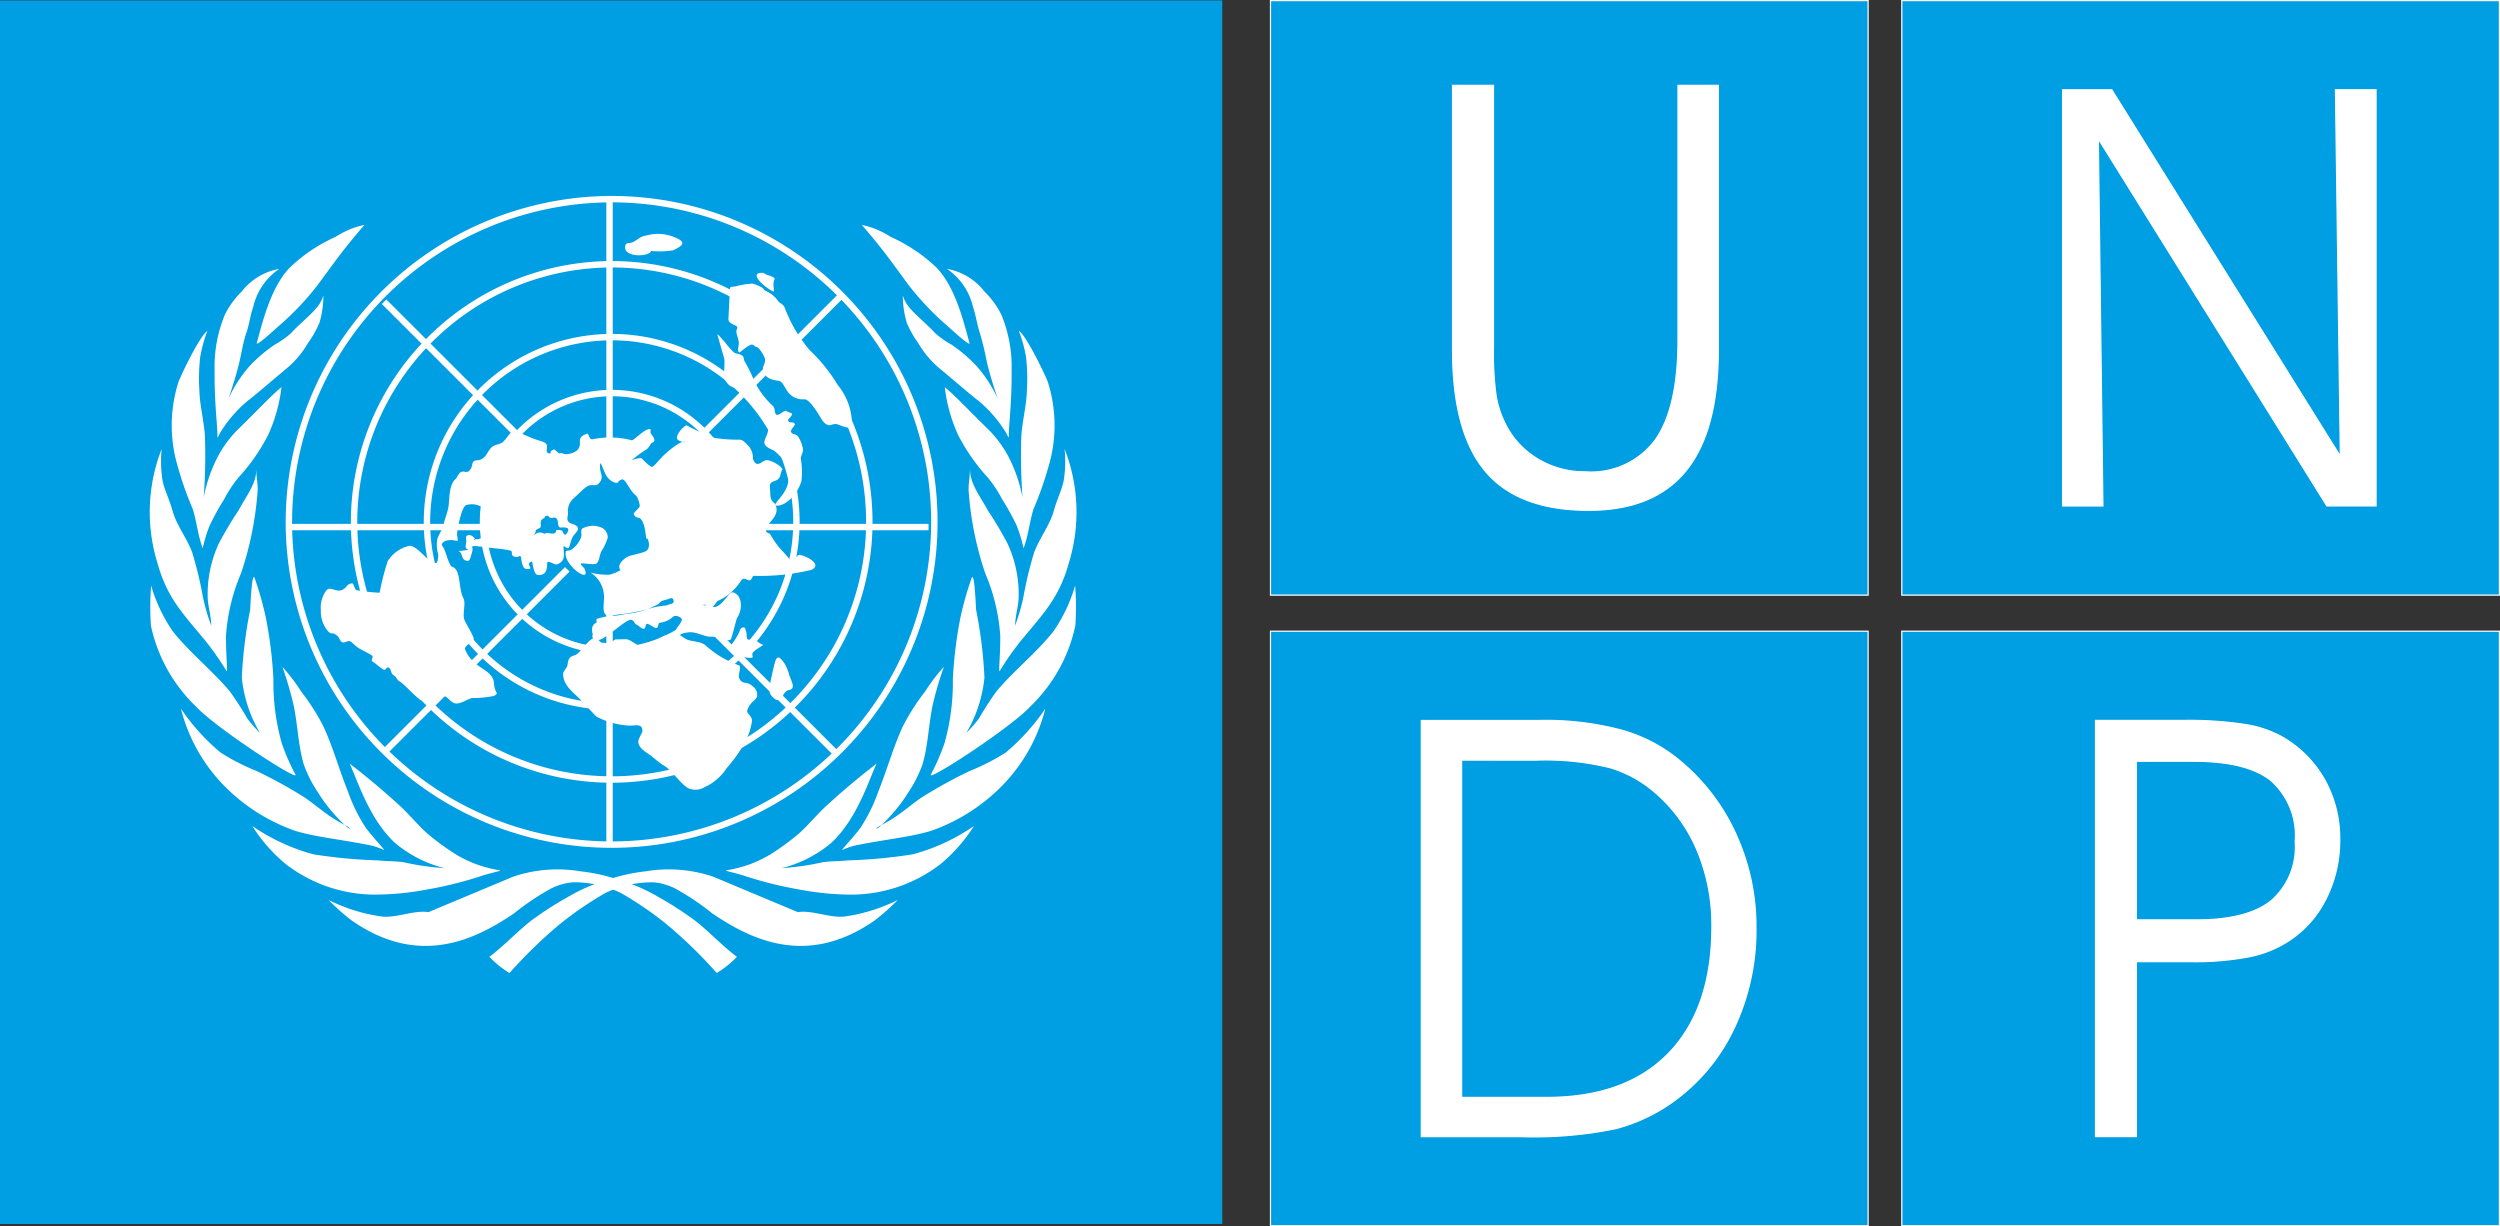 <svg xmlns="http://www.w3.org/2000/svg" width="176.613" height="86.635" viewBox="0 0 176.613 86.635">
  <rect x="0" y="0" width="176.613" height="86.635" fill="#333333" stroke="none"/>
  <g id="Group_123" data-name="Group 123" transform="translate(-357.203 -211.473)">
    <path id="Path_576" data-name="Path 576" d="M357.2,211.5h86.351v86.441H357.2V211.5Z" fill="#009ee2" fill-rule="evenodd"/>
    <path id="Path_577" data-name="Path 577" d="M400.264,225.724v45.5m16.366-38.869-32.3,32.275m-6.6-15.921H422.8m-38.464-15.92,31.863,31.841" fill="none" stroke="#fff" stroke-miterlimit="2.613" stroke-width="0.453"/>
    <path id="Path_578" data-name="Path 578" d="M382.948,227.362a5.932,5.932,0,0,0-2.041.847,11.378,11.378,0,0,0-3.25,2.184c-1.37,1.439-1.941,3.991-2.314,5.306-.063.221.567-.3,1.512-1.159a19.962,19.962,0,0,0,2.818-2.967c1.407-1.925,1.891-2.6,3.275-4.211Z" fill="#fff" fill-rule="evenodd"/>
    <path id="Path_579" data-name="Path 579" d="M376.932,230.468a4.458,4.458,0,0,0-1.838,2.68c-.19.529-.307,1.332-.481,1.826-.248.7-.345,1.457-.511,2.131-.234.954-.512,1.793-.742,2.5a9.24,9.24,0,0,1,1.516-2.315,10.773,10.773,0,0,1,1.741-1.474,6.3,6.3,0,0,0,1.154-.814c.537-.6,1.382-1.263,1.853-1.849.366-.456.431-.907.424-.747a6.666,6.666,0,0,1-.276,1.861,6.948,6.948,0,0,1-.813,1.442,6.692,6.692,0,0,1-1.658,1.916c-1.176.991-2.182,1.853-2.545,2.121a9.184,9.184,0,0,0-1.893,2.129c-.22.329-.3.643-.3.433,0-.932-.219-2.264-.2-4.715a9.593,9.593,0,0,1,.729-3.9,6.064,6.064,0,0,1,1.188-1.625,4.292,4.292,0,0,1,2.651-1.6Z" fill="#fff" fill-rule="evenodd"/>
    <path id="Path_580" data-name="Path 580" d="M371.855,234.849a9.858,9.858,0,0,0-.509,1.852,13.748,13.748,0,0,0-.056,2.407c.037,1.094.339,2.162.394,3.257a40.938,40.938,0,0,1-.089,4.248,10.588,10.588,0,0,1,.908-2.71,7.931,7.931,0,0,1,1.531-2.114c1.168-1.133,2.344-2.39,3.054-2.967a11.179,11.179,0,0,1-.952,3.4,13.662,13.662,0,0,1-2.083,2.983,8.817,8.817,0,0,0-1.016,1.545,16.505,16.505,0,0,0-1.032,1.873,10.574,10.574,0,0,0-.482,1.585c-.36-.979-.424-1.9-.7-2.765a24.683,24.683,0,0,1-1.18-3.44,10.114,10.114,0,0,1,.174-5.562c.2-.527,1.526-3.291,2.039-3.589Z" fill="#fff" fill-rule="evenodd"/>
    <path id="Path_581" data-name="Path 581" d="M375.311,244.649c0,.536.118,1.023.092,1.508a23.414,23.414,0,0,1-1.169,5.811,13.545,13.545,0,0,0-1.067,4.445c0,1.646.159,2.732.013,2.427a18.826,18.826,0,0,0-1.739-2.426c-1.44-1.729-2.45-2.807-3.1-5.113a12.23,12.23,0,0,1,.283-8.113,8.794,8.794,0,0,0,.061,2.226c.115.623.487,1.345.7,2.117.278,1.029.972,1.871,1.388,2.945a26.96,26.96,0,0,1,.771,3.2,14.615,14.615,0,0,0,.585,2.005c-.02-.726-.225-1.353-.252-1.95a8.513,8.513,0,0,1,.779-3.85,25.632,25.632,0,0,1,1.4-2.353c.536-1.007,1.251-1.869,1.251-2.875Z" fill="#fff" fill-rule="evenodd"/>
    <path id="Path_582" data-name="Path 582" d="M367.879,252.835a11.158,11.158,0,0,0,1.505,3.2c1.114,1.449,2.966,2.949,4.069,4.3a22.544,22.544,0,0,1,1.233,1.914,10.442,10.442,0,0,0,.888,1.015,9.521,9.521,0,0,1-1.288-3.926,31.918,31.918,0,0,1,.592-4.8c.066-1.5.18-2.731.339-2.156a22.2,22.2,0,0,1,.774,2.765,29.893,29.893,0,0,1,.528,4.311,15.729,15.729,0,0,0,.591,4.522,14.8,14.8,0,0,0,.969,2.219c.26.527-5.636-3.3-7.039-4.822a11.1,11.1,0,0,1-3.174-5.7,19.551,19.551,0,0,1,.013-2.84Z" fill="#fff" fill-rule="evenodd"/>
    <path id="Path_583" data-name="Path 583" d="M377.153,258.582a12.857,12.857,0,0,1,1.327,1.743,15.438,15.438,0,0,1,1.562,2.446c.645,1.374,1.083,2.96,1.747,4.634a11.751,11.751,0,0,0,1.271,2.57c.669.865,1.338,1.528,1.27,1.548a4.807,4.807,0,0,0-1.171-.373c-2.155-.414-3.691-.559-5.074-.972a13.081,13.081,0,0,1-5.3-3.461,11.911,11.911,0,0,1-2.8-5.18,14.972,14.972,0,0,0,2.8,3.1,15.421,15.421,0,0,0,2.565,1.312,33.122,33.122,0,0,1,3.333,1.836c.621.409,1.225.945,1.906,1.4s1.192.664,1.252.735c.406.487-1.162-.816-2.125-2.389a8.932,8.932,0,0,1-1.061-2.08c-.387-1.325-.426-2.818-.714-4.18a26.173,26.173,0,0,0-.788-2.687Z" fill="#fff" fill-rule="evenodd"/>
    <path id="Path_584" data-name="Path 584" d="M381.906,265.42c.884.676,2.124,1.679,3.542,2.973.664.607,1.234,1.327,1.945,1.965a17.584,17.584,0,0,0,2.008,1.468,8.407,8.407,0,0,0,3.107,1.126c.165.04-.288.1-1.164.36a27.058,27.058,0,0,1-3.971,1,20.079,20.079,0,0,1-3.725.362,10.362,10.362,0,0,1-6.221-2.127,11.314,11.314,0,0,1-2.4-2.722,14.152,14.152,0,0,0,4.308,2,36.4,36.4,0,0,0,4.583.431c.547.06,1.243.044,1.8.13a18.3,18.3,0,0,0,2.887.416,8.622,8.622,0,0,1-3.546-1.824c-1.824-1.733-2.628-4.465-3.156-5.557Z" fill="#fff" fill-rule="evenodd"/>
    <path id="Path_585" data-name="Path 585" d="M380.4,275.04a15.184,15.184,0,0,0,1.654,1.466c4.752,3.309,8.7,1.363,11.454-.5a17.968,17.968,0,0,1,2.663-1.783,4.18,4.18,0,0,1,1.5-.418,7.567,7.567,0,0,1,3.392.752,24.386,24.386,0,0,1,3.252,2.227,32.873,32.873,0,0,1,3.522,3.427,6.607,6.607,0,0,0,1.425-1.143c-1.009-.756-1.87-1.694-2.9-2.516a23.777,23.777,0,0,0-2.613-1.692,12.233,12.233,0,0,0-2.786-1.215,12.552,12.552,0,0,0-2.744-.617,9.8,9.8,0,0,0-4.764.377l-5.982,2.505c-1.067-.158-2.31.459-3.376.3a12.154,12.154,0,0,1-3.7-1.167Z" fill="#fff" fill-rule="evenodd"/>
    <path id="Path_586" data-name="Path 586" d="M418.087,227.362a5.928,5.928,0,0,1,2.042.847,11.378,11.378,0,0,1,3.25,2.184c1.369,1.439,1.94,3.991,2.313,5.306.063.221-.566-.3-1.512-1.159a19.962,19.962,0,0,1-2.818-2.967c-1.407-1.925-1.89-2.6-3.275-4.211Z" fill="#fff" fill-rule="evenodd"/>
    <path id="Path_587" data-name="Path 587" d="M424.1,230.468a4.45,4.45,0,0,1,1.838,2.68c.191.529.307,1.332.481,1.826a21.664,21.664,0,0,1,.512,2.131c.233.954.511,1.793.741,2.5a9.239,9.239,0,0,0-1.516-2.315,10.679,10.679,0,0,0-1.74-1.474,6.27,6.27,0,0,1-1.154-.814c-.538-.6-1.383-1.263-1.854-1.849-.366-.456-.431-.907-.424-.747a6.7,6.7,0,0,0,.276,1.861,6.948,6.948,0,0,0,.813,1.442,6.692,6.692,0,0,0,1.658,1.916c1.176.991,2.183,1.853,2.545,2.121a9.161,9.161,0,0,1,1.893,2.129c.221.329.3.643.3.433,0-.932.218-2.264.2-4.715a9.593,9.593,0,0,0-.73-3.9,6.063,6.063,0,0,0-1.188-1.625,4.29,4.29,0,0,0-2.651-1.6Z" fill="#fff" fill-rule="evenodd"/>
    <path id="Path_588" data-name="Path 588" d="M429.18,234.849a9.858,9.858,0,0,1,.509,1.852,13.751,13.751,0,0,1,.057,2.407c-.037,1.094-.34,2.162-.395,3.257a41.241,41.241,0,0,0,.088,4.248,10.471,10.471,0,0,0-.907-2.71,7.95,7.95,0,0,0-1.53-2.114c-1.169-1.133-2.345-2.39-3.055-2.967a11.249,11.249,0,0,0,.952,3.4,13.7,13.7,0,0,0,2.083,2.983A8.759,8.759,0,0,1,428,246.747a16.514,16.514,0,0,1,1.033,1.873,10.884,10.884,0,0,1,.482,1.585c.359-.979.423-1.9.7-2.765a24.811,24.811,0,0,0,1.18-3.44,10.114,10.114,0,0,0-.174-5.562c-.2-.527-1.528-3.291-2.04-3.589Z" fill="#fff" fill-rule="evenodd"/>
    <path id="Path_589" data-name="Path 589" d="M425.725,244.649c0,.536-.119,1.023-.092,1.508a23.323,23.323,0,0,0,1.169,5.811,13.571,13.571,0,0,1,1.066,4.445c0,1.646-.158,2.732-.012,2.427a18.767,18.767,0,0,1,1.74-2.426c1.438-1.729,2.448-2.807,3.1-5.113a12.255,12.255,0,0,0-.284-8.113,8.794,8.794,0,0,1-.061,2.226c-.115.623-.486,1.345-.694,2.117-.278,1.029-.972,1.871-1.388,2.945a26.757,26.757,0,0,0-.771,3.2,14.679,14.679,0,0,1-.586,2.005c.021-.726.226-1.353.252-1.95a8.5,8.5,0,0,0-.779-3.85,25.623,25.623,0,0,0-1.4-2.353c-.537-1.007-1.251-1.869-1.251-2.875Z" fill="#fff" fill-rule="evenodd"/>
    <path id="Path_590" data-name="Path 590" d="M433.156,252.835a11.159,11.159,0,0,1-1.505,3.2c-1.113,1.449-2.966,2.949-4.069,4.3a22.508,22.508,0,0,0-1.232,1.914,10.883,10.883,0,0,1-.888,1.015,9.521,9.521,0,0,0,1.288-3.926,32.034,32.034,0,0,0-.593-4.8c-.065-1.5-.18-2.731-.338-2.156a22.114,22.114,0,0,0-.775,2.765,30.151,30.151,0,0,0-.527,4.311,15.764,15.764,0,0,1-.591,4.522,15,15,0,0,1-.969,2.219c-.26.527,5.635-3.3,7.039-4.822a11.106,11.106,0,0,0,3.174-5.7,19.417,19.417,0,0,0-.014-2.84Z" fill="#fff" fill-rule="evenodd"/>
    <path id="Path_591" data-name="Path 591" d="M423.883,258.582a12.775,12.775,0,0,0-1.327,1.743,15.374,15.374,0,0,0-1.563,2.446c-.645,1.374-1.083,2.96-1.746,4.634a11.8,11.8,0,0,1-1.271,2.57c-.669.865-1.339,1.528-1.27,1.548a4.785,4.785,0,0,1,1.171-.373c2.154-.414,3.691-.559,5.073-.972a13.075,13.075,0,0,0,5.3-3.461,11.919,11.919,0,0,0,2.8-5.18,14.96,14.96,0,0,1-2.8,3.1,15.372,15.372,0,0,1-2.564,1.312,33.032,33.032,0,0,0-3.334,1.836c-.621.409-1.224.945-1.906,1.4s-1.192.664-1.251.735c-.406.487,1.161-.816,2.124-2.389a8.934,8.934,0,0,0,1.062-2.08c.387-1.325.426-2.818.713-4.18a25.919,25.919,0,0,1,.789-2.687Z" fill="#fff" fill-rule="evenodd"/>
    <path id="Path_592" data-name="Path 592" d="M419.129,265.42c-.884.676-2.123,1.679-3.541,2.973-.664.607-1.235,1.327-1.945,1.965a17.591,17.591,0,0,1-2.009,1.468,8.394,8.394,0,0,1-3.107,1.126c-.166.04.288.1,1.164.36a27.057,27.057,0,0,0,3.971,1,20.071,20.071,0,0,0,3.725.362,10.357,10.357,0,0,0,6.221-2.127,11.327,11.327,0,0,0,2.4-2.722,14.136,14.136,0,0,1-4.309,2,36.4,36.4,0,0,1-4.584.431c-.545.06-1.242.044-1.8.13a18.3,18.3,0,0,1-2.887.416,8.617,8.617,0,0,0,3.547-1.824c1.824-1.733,2.628-4.465,3.155-5.557Z" fill="#fff" fill-rule="evenodd"/>
    <path id="Path_593" data-name="Path 593" d="M420.636,275.04a15.182,15.182,0,0,1-1.653,1.466c-4.752,3.309-8.7,1.363-11.455-.5a17.968,17.968,0,0,0-2.663-1.783,4.18,4.18,0,0,0-1.5-.418,7.569,7.569,0,0,0-3.391.752,24.527,24.527,0,0,0-3.252,2.227,33.065,33.065,0,0,0-3.522,3.427,6.632,6.632,0,0,1-1.425-1.143c1.01-.756,1.871-1.694,2.9-2.516a23.884,23.884,0,0,1,2.614-1.692,12.247,12.247,0,0,1,2.785-1.215,12.538,12.538,0,0,1,2.744-.617,9.8,9.8,0,0,1,4.764.377l5.982,2.505c1.067-.158,2.31.459,3.377.3a12.157,12.157,0,0,0,3.7-1.167Z" fill="#fff" fill-rule="evenodd"/>
    <path id="Path_594" data-name="Path 594" d="M400.425,225.542a22.8,22.8,0,1,1-22.814,22.8,22.849,22.849,0,0,1,22.814-22.8m0,4.6a18.2,18.2,0,1,1-18.209,18.195,18.238,18.238,0,0,1,18.209-18.195m0,5.146a13.05,13.05,0,1,1-13.059,13.049,13.079,13.079,0,0,1,13.059-13.049m0,3.952a9.1,9.1,0,1,1-9.1,9.1,9.118,9.118,0,0,1,9.1-9.1" fill="none" stroke="#fff" stroke-miterlimit="2.613" stroke-width="0.453"/>
    <path id="Path_595" data-name="Path 595" d="M400.425,243.737a4.6,4.6,0,1,1-4.6,4.6,4.611,4.611,0,0,1,4.6-4.6Z" fill="#009ee2" fill-rule="evenodd"/>
    <path id="Path_596" data-name="Path 596" d="M403.191,229.2a6.033,6.033,0,0,0,1.571-.045c.7-.336.987-.583.046-.942a3.05,3.05,0,0,0-2-.089c-.494.066-.718.515-1.189.515-.314,0-.337.471-.09.651.538.4,1.683.179,1.66-.09Z" fill="#fff" fill-rule="evenodd"/>
    <path id="Path_597" data-name="Path 597" d="M411.022,230.742c-.421,0-.464.217-.215.523.318.4,1.058.9,1.069.777.017-.185-.107-.555.044-.83.058-.106-.186-.231-.541-.325-.118-.032-.173-.145-.357-.145Z" fill="#fff" fill-rule="evenodd"/>
    <path id="Path_598" data-name="Path 598" d="M410.385,231.509a4.881,4.881,0,0,0-1.18.189c-.17.049-.428-.008-.435.134l-.108,2.174c-.017.349.538.418.617.552.048.081-.056.207-.056.327,0,.205.161.524.171.806s-.128.527.022.678c.045.044.485-.413.834-.543.158-.058.3.156.371.156.215,0,.6.685.626.856.042.285-.175.521-.148.716.064.5.411.731,1.072.815.315.041.4.371.576.614a1.321,1.321,0,0,0,1.274.7c.3-.039.783.7,1.014,1.066s.348.662.7.758c.162.043.376-.156.677-.04.784.305,1.052.384.949-.5a4.319,4.319,0,0,0-.971-2.287,11.568,11.568,0,0,0-2.005-2.488,10.3,10.3,0,0,1-1.745-2.978c-.1-.247-.318-.3-.454-.459a2.105,2.105,0,0,0-.92-.747c-.1-.028-.113-.186-.34-.277a2.525,2.525,0,0,0-.545-.216Z" fill="#fff" fill-rule="evenodd"/>
    <path id="Path_599" data-name="Path 599" d="M408.517,235.779c-.1-.145-.675-.8-.636-.663l.467,1.627c.1.337-.038.966.042,1.1.047.08-.118.222-.057.327.479.837.556.441,1.027.941a.561.561,0,0,0,.371.156c.216,0,.6.685.627.856a15.12,15.12,0,0,1,1.067,1.518c.177.366-.279.835-.219,1.145s.624.47.679.522a3.587,3.587,0,0,1,1,1.234,2.046,2.046,0,0,1-.015,1.052c-.174.939-1.285,1.6-.74,1.6s1.388-.728,1.691-1.734a5.449,5.449,0,0,0-.05-1.616c0-.131.18-.452.163-.581a2.076,2.076,0,0,0-.388-1c-.136-.148-.338-.063-.448-.254-.1-.172.3-.484.262-.576-.105-.233-.4-.006-.482-.259-.028-.1.3-.295.272-.469-.015-.079-.285-.1-.381-.195-.108-.113-.568.345-.7.269-.19-.111-.075-.452-.268-.63a5.949,5.949,0,0,1-1.368-1.882,9.222,9.222,0,0,0-.613-1.251c-.068-.079-.073-.32-.132-.375-.266-.251-.5-.12-.684-.316a5.433,5.433,0,0,1-.489-.549Z" fill="#fff" fill-rule="evenodd"/>
    <path id="Path_600" data-name="Path 600" d="M402.586,263.153c0-.155-.018-.366-.228-.423s-.614.04-.876-.009a5.577,5.577,0,0,1-2.156-.627l-1.1-1.174c-.457-.487-1.191-.976-1.234-1.73-.014-.25,0-.212.239-.569.111-.164.051-.409.18-.61.174-.269.39-.162.633-.4.4-.393,1.016-1.333,1.362-1l.269.259.541.047.467-.273.75-.014c.339-.006,1.024.7,1.447.631.4-.069.473-.368.8-.618a2.3,2.3,0,0,1,1.243-.427c.283.022.589.365.86.456.454.152.86.1,1.241.37a6.977,6.977,0,0,0,2.344,1.42c.252.056.012.477.039.824a.472.472,0,0,0,.437.421.873.873,0,0,1,.528.248.718.718,0,0,1,.323.63c0,.364-.492.4-.7,1.073-.07.227.333.353.334.743a4.745,4.745,0,0,1-.489,1.505,10.069,10.069,0,0,1-1.3,1.831,3.672,3.672,0,0,1-1.581,1.354,1.243,1.243,0,0,1-1.147.06c-.587-.355-1.12-1.246-1.728-1.608-.415-.246-.679-.535-.994-.754s-.992-.609-.735-1.151l.232-.488Z" fill="#fff" fill-rule="evenodd"/>
    <path id="Path_601" data-name="Path 601" d="M412.689,258.448a4.311,4.311,0,0,1,.28.742c.2.531.451.945-.047,1.035-.4.071-.447.743-.726.717a.635.635,0,0,1-.44-.262c-.326-.293-.175-.813-.011-1.564.046-.206.132-.61.211-.874.116-.386.273-.53.733.206Z" fill="#fff" fill-rule="evenodd"/>
    <path id="Path_602" data-name="Path 602" d="M384.024,253.346a12.37,12.37,0,0,1-1.636-.181c-.117-.008-.2-.512-.323-.488-.417.088-.322.281-.676.464-.415.214-.885-.293-1.138.053a1.987,1.987,0,0,0-.382,1.37,2.158,2.158,0,0,0,.505,1.5c.328.327.209-.023.651.318.15.114.157.323.32.442.192.141.424-.167.635-.023.175.119.326.3.512.426.307.2.628.324.96.534.218.137-.131.335.1.473.272.167.469.391.764.552.129.07.2-.22.334-.152.219.112.143.435.372.548.173.086.232.35.415.432.247.111,1.254,1.234,1.515,1.329.8.29.972-.17,1.554-.281.31-.06.495.459.9.508.36.043.946-.384,1.186-.384a7.59,7.59,0,0,0,1.507-.147c.425-.268.062-.081,0-.9-.08-1.039-1.46-.97-2.035-2.381-.121-.3.715-.542.588-.85-.185-.445-.417-.779-.632-1.226-.178-.37.116-1.187-.079-1.544-.375-.69-.142-2.021-.8-2.229-.271-.086-.495-1.467-.786-1.547-.245-.068-.1,1.283-.357,1.288-.553.011-1.294-1.266-1.882-1.214a2.429,2.429,0,0,0-1.523,1.078,17.13,17.13,0,0,0-.57,2.231Z" fill="#fff" fill-rule="evenodd"/>
    <path id="Path_603" data-name="Path 603" d="M388.41,250.021c0-.431.713-.44,1.006-.342.238.078.05-.305.08-.541.045-.362.284-1.782.627-1.978a1.4,1.4,0,0,1,1,.066c.5.28.029,1.435.115,1.993.092.593-.865.216-.512.391.184.092-.207-.515-.545-.287-.111.075-.027.289-.044.487s-.135.381.131.49c.1.039-.774.1-.656.13.321.085.107.63.625.67.186.015.246-.419.315-.623.11-.323-.109-.423.118-.422a.8.8,0,0,1,.294.014c.146.022.4.024.562.054.6.112,1.23.11,1.727.25.183.052.073.235.132.326a.41.41,0,0,0,.481.077c.216-.094.112.2.24.562.048.131.1.439.546.3.124-.038-.318-.382.116-.49.087-.023.083.953.467.953.629,0,.6-.49.626-.83.022-.319.5.183.758.052.5-.248.435-.542.389-1.219-.011-.164.3.226.385.056s.125-.489.276-.765c.119-.216.379-.391.365-.594-.019-.278-.5-.288-.655-.45-.185-.2-.034-.411-.049-.637a1.189,1.189,0,0,1,.37-1.011c.394-.33.865-.908,1.211-.953.27-.034.474.113.709-.273s-.074-.605-.027-1.167c.033-.391.242.495.5.848.336.453.745.465.762.39.01-.041.242-.268.379-.19.258.148.495.841.919,1.137a1.755,1.755,0,0,1,.246.706c.033.134-.46.475-.425.594a.41.41,0,0,0,.38.261c.1.009.283.278.37.625.109.445.118.979.187.848.057-.106.315.659-.074.878-.283.16-1.147.285-1.362.429-.767.511-.488.912-.415.9a2.93,2.93,0,0,1-.792.334,4.644,4.644,0,0,1-1.352-.145,2.023,2.023,0,0,1,.958,1.7c.007.606-.179,1.241.277,1.349a4.307,4.307,0,0,0,1.24-.126,5.771,5.771,0,0,0,2.361-.724c.1-.228.442-.252.591-.308.282-.106.408-.151.45.115.032.219-.294.212-.369.26-.192.123-.466-.008-1.661.364a12.756,12.756,0,0,1-1.762.32,9.912,9.912,0,0,0-1.59.3c-.163.056.014.233-.107.3-.465.248-.2.792-.229.835-.051.073-.058.607.641.3.478-.211,1.613-1.267,1.994-1.345.262-.054.322.277.423.317.206.083.325.292.564.315.11.01.106-.36.218-.351.211.018.48.311.681.29.11-.011.1-.348.2-.366a1.65,1.65,0,0,0,.906-.383c.219-.243.6.006.65.092.132.241-.553.746-.393.962.176.238.616-.022,1.09,0s.983.337,1.411.313c.569-.031.982.372,1.338.216.119-.053.4-1.437.487-1.561.374-.537.392-1.587-.285-1.783-.3-.085-.577.7-1.141.984-.257.132-.664-.049-.995-.091-.175-.021.346-.009.5-.062.255-.089.461-.231.546-.229a3.8,3.8,0,0,0,1.19-.851c.318-.313.467-.657.589-.706.165-.065.351.135.509.092.1-.025.162-.306.26-.311a15.225,15.225,0,0,0,4.054-.418c.792-.35-.219-.956-.827-1.065-.17-.031-.653.674-.619.655.184-.1-.247-.568-.795-1.144a6.886,6.886,0,0,1-.653-.959c-.071-.107-.248-.08-.29-.214-.149-.466.844-.886.728-1.647-.081-.54-.406-.264-.435-1-.026-.656-.128-.764.327-.914.479-.158.343-.551.51-.765.1-.127-.406-.543-1-.7-.234-.061-.524.264-.728.269s-.326-.313-.335-.371a1.3,1.3,0,0,0-.353-.946c-.088-.073-.287-.356-.558-.4a10.692,10.692,0,0,1-1.782-.12,13.662,13.662,0,0,1-1.979-.886c-.112-.048-.7.525-.7.87,0,.269.6.332.574.308-.171-.151-.892.363-1.483.911-.4.376-.764.913-.891.837-.436-.262-.629-.607-.735-.613-.308-.016-.674.173-.621.115a8.561,8.561,0,0,1,1.016-.74c.254-.216.271-.427.412-.476.307-.107.025-.451-.1-.625-.1-.135.076-.364-.146-.329-.395.062-1.1.83-1.218.791a6.094,6.094,0,0,0-2.719-.08c-.318.1-.287-.439-.451-.382-.887.308-.188.7-.707,1.194a1.405,1.405,0,0,1-.784.252c-.13,0-.266-.089-.326-.073-.3.078-.347-.32-.553-.247-.341.121-.073.321-.313.262-.266-.064-.093-.36-.14-.584-.029-.134-.246-.227-.38-.271a7.619,7.619,0,0,1-1.327-.519c-.147-.068-.494-.261-.717-.158-.287.133-.464.6-.76.78-.275.168-.475.1-.709.315s-.35.535-.526.7c-.452.431-.766-.008-.869.58a.65.65,0,0,1-.266.433c-.212.113-.315-.084-.543.062-.176.114-.276.413-.344.466-.429.339-.438,1.183-.491,1.794s-.371,1.162-.39,1.647a4.055,4.055,0,0,0-.409.771,2.29,2.29,0,0,0,.029,1.027c.084.323.142.363.183.276a3.174,3.174,0,0,0,.085-.787Z" fill="#fff" fill-rule="evenodd"/>
    <path id="Path_604" data-name="Path 604" d="M398.265,249.384c.048-.173-.059-.456.064-.561a1.515,1.515,0,0,1,1.388-.067.756.756,0,0,1,.421.7,3.558,3.558,0,0,1-.435.934c-.171.333-.145.735-.367.893-.16.114-.906-.035-1.068-.008-.135.022.191.294.221.361.542,1.2-1.566-.3-1.309-1.2.029-.1.231-.025.375-.13a1.758,1.758,0,0,0,.71-.922Z" fill="#fff" fill-rule="evenodd"/>
    <path id="Path_605" data-name="Path 605" d="M408.84,257.077c.923-1.243.473-1.212.919-1.286.051-.008.1.081.173.353.031.1-.011.38.07.476s.309,0,.506.057.344.285.592.341c.114.026-.56.32-.72.575-.141.225.3.425-.5.33-.753-.09-.8-.926-1.041-.846Z" fill="#fff" fill-rule="evenodd"/>
    <path id="Path_606" data-name="Path 606" d="M395.694,248.037c-.341.207-.287.222-.287.614,0,.185-.366.158-.366.36,0,.106-.212.41-.13.309a.546.546,0,0,1,.688-.169c.075.086.158-.036.254-.03.186.011.624.155.624-.126,0-.16.458-.057.467-.006.024.152.182.378.294.171.077-.142.157-.188.078-.349-.039-.079-.36-.087-.422-.076-.333.057-.224-.33-.322-.544-.141-.308-.363-.024-.552-.177-.135-.109-.067-.148-.315-.067-.025.008-.011.1-.011.09Z" fill="#009ee2" fill-rule="evenodd"/>
    <path id="Path_607" data-name="Path 607" d="M446.957,211.516h42.218v42H446.957v-42Z" fill="#009ee2" stroke="#fff" stroke-miterlimit="2.613" stroke-width="0.086" fill-rule="evenodd"/>
    <path id="Path_608" data-name="Path 608" d="M446.957,256.065h42.218v42H446.957v-42Z" fill="#009ee2" stroke="#fff" stroke-miterlimit="2.613" stroke-width="0.086" fill-rule="evenodd"/>
    <path id="Path_609" data-name="Path 609" d="M491.556,211.516h42.218v42H491.556v-42Z" fill="#009ee2" stroke="#fff" stroke-miterlimit="2.613" stroke-width="0.086" fill-rule="evenodd"/>
    <path id="Path_610" data-name="Path 610" d="M491.556,256.065h42.218v42H491.556v-42Z" fill="#009ee2" stroke="#fff" stroke-miterlimit="2.613" stroke-width="0.086" fill-rule="evenodd"/>
    <path id="Path_611" data-name="Path 611" d="M522.537,243.7l-.346-25.885h2.87v29.4h-3.477L505.44,221.29l.324,25.927h-2.849v-29.4h3.477L522.537,243.7Z" fill="#fff" stroke="#fff" stroke-miterlimit="2.613" stroke-width="0.086" fill-rule="evenodd"/>
    <path id="Path_612" data-name="Path 612" d="M460.458,265.17V289h6q5.617,0,8.648-3.149t3.035-8.924a13.641,13.641,0,0,0-1.028-5.334,11.03,11.03,0,0,0-2.951-4.1,8.574,8.574,0,0,0-3.214-1.785,18.962,18.962,0,0,0-5.173-.537Zm-2.847-2.8h8.365a20.827,20.827,0,0,1,5.807.689,11.094,11.094,0,0,1,4.152,2.2,14.47,14.47,0,0,1,3.924,5.19,15.641,15.641,0,0,1,1.393,6.56,16.149,16.149,0,0,1-1.538,7.1,13.407,13.407,0,0,1-4.344,5.216,12.325,12.325,0,0,1-4.021,1.882,28.54,28.54,0,0,1-6.669.565h-7.069v-29.4Z" fill="#fff" stroke="#fff" stroke-miterlimit="2.613" stroke-width="0.086" fill-rule="evenodd"/>
    <path id="Path_613" data-name="Path 613" d="M508.13,265.252v11.206h4.263q3.558,0,5.254-1.351a5.024,5.024,0,0,0,1.7-4.183,5.181,5.181,0,0,0-1.71-4.306q-1.708-1.367-5.483-1.366Zm-2.89-2.886h6.242a26.306,26.306,0,0,1,4.3.282,7.954,7.954,0,0,1,2.69.909,8.072,8.072,0,0,1,2.979,3.039,8.479,8.479,0,0,1,1.041,4.211,9.083,9.083,0,0,1-.937,4.108,7.559,7.559,0,0,1-2.621,3,7.992,7.992,0,0,1-2.793,1.143,20.263,20.263,0,0,1-4.152.352H508.13v12.356h-2.89v-29.4Z" fill="#fff" stroke="#fff" stroke-miterlimit="2.613" stroke-width="0.086" fill-rule="evenodd"/>
    <path id="Path_614" data-name="Path 614" d="M459.821,217.5h2.89V236.1a21.869,21.869,0,0,0,.172,3.234,6.8,6.8,0,0,0,.573,1.894,6.007,6.007,0,0,0,2.317,2.626,6.38,6.38,0,0,0,3.448.95,5.619,5.619,0,0,0,4.931-2.274c1.062-1.509,1.593-3.859,1.593-7.035V217.5h2.849v18.7q0,5.717-2.276,8.525t-6.9,2.8q-4.954,0-7.276-2.75t-2.324-8.58V217.5Z" fill="#fff" stroke="#fff" stroke-miterlimit="2.613" stroke-width="0.086" fill-rule="evenodd"/>
  </g>
</svg>
